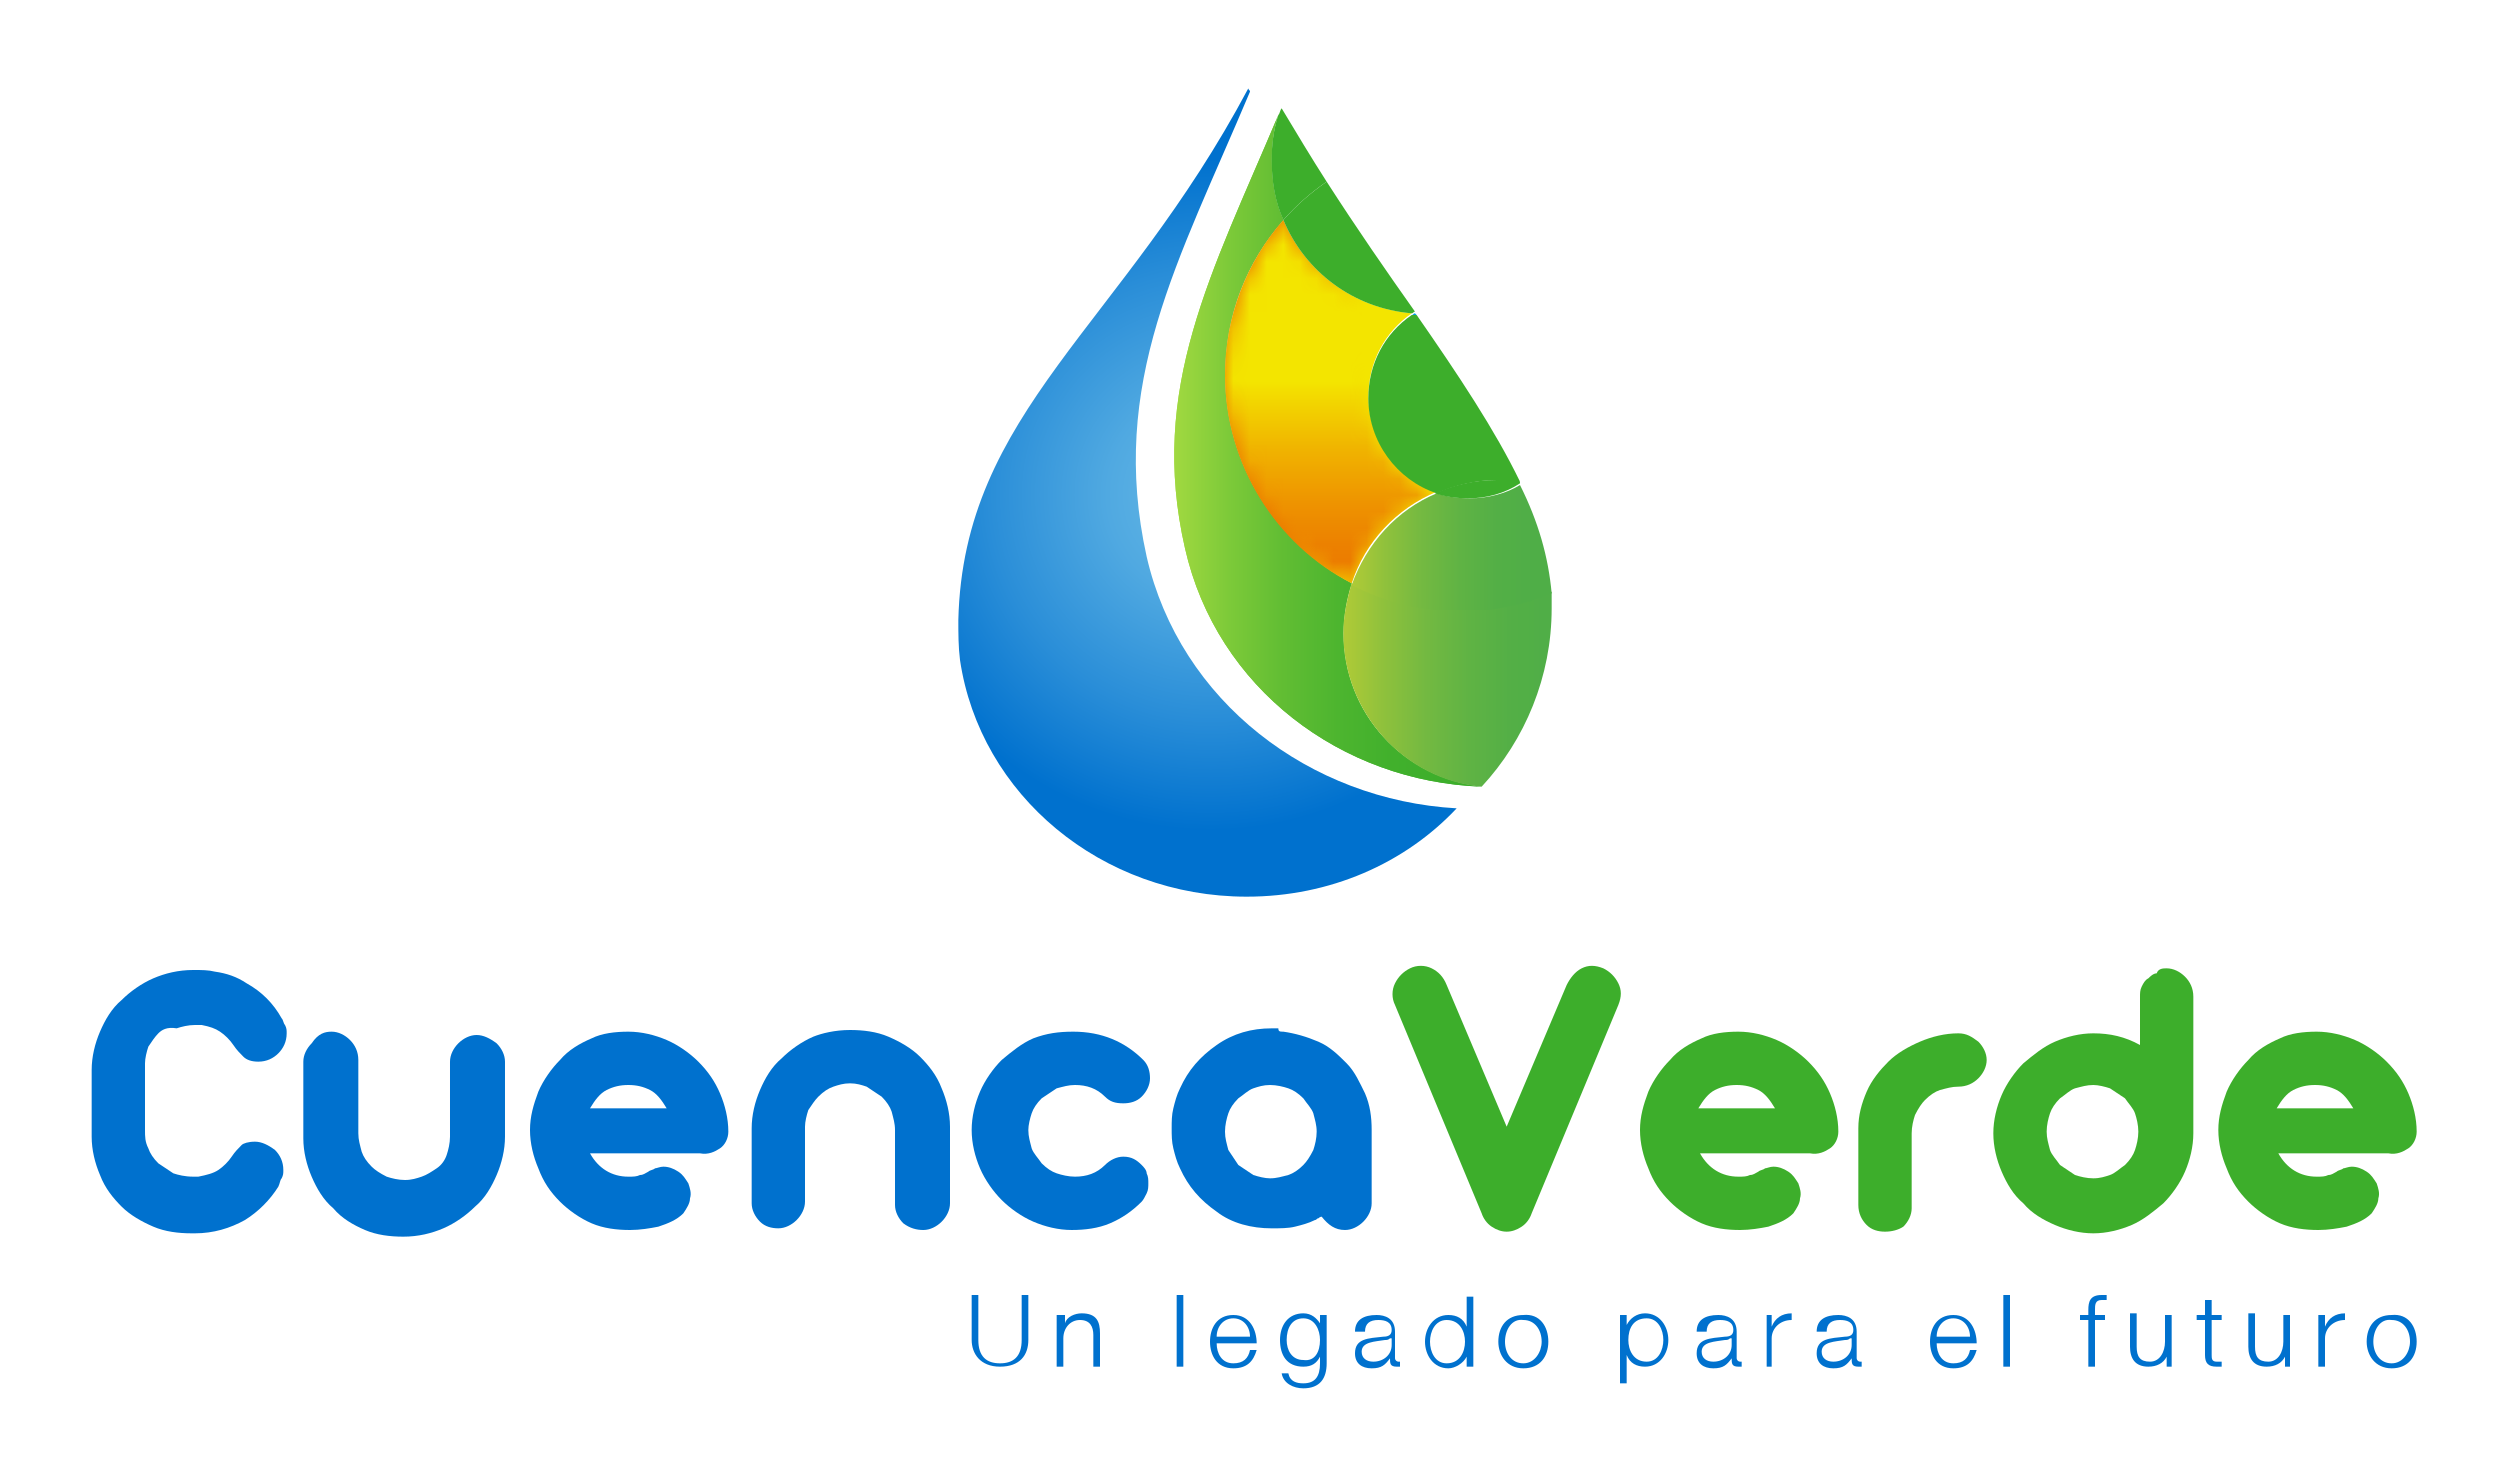 <?xml version="1.0" encoding="utf-8"?>
<!-- Generator: Adobe Illustrator 22.1.0, SVG Export Plug-In . SVG Version: 6.00 Build 0)  -->
<svg version="1.1" id="Layer_1" xmlns="http://www.w3.org/2000/svg" xmlns:xlink="http://www.w3.org/1999/xlink" x="0px" y="0px"
	 viewBox="0 0 150 88" style="enable-background:new 0 0 150 88;" xml:space="preserve">
<style type="text/css">
	.st0{clip-path:url(#SVGID_2_);fill:url(#SVGID_3_);}
	.st1{clip-path:url(#SVGID_6_);fill:url(#SVGID_7_);}
	.st2{fill:#3DAE2B;}
	.st3{clip-path:url(#SVGID_9_);fill:url(#SVGID_10_);}
	.st4{filter:url(#Adobe_OpacityMaskFilter);}
	.st5{clip-path:url(#SVGID_13_);fill:url(#SVGID_15_);}
	.st6{clip-path:url(#SVGID_13_);mask:url(#SVGID_14_);fill:url(#SVGID_16_);}
	.st7{fill:#009EE2;}
	.st8{clip-path:url(#SVGID_18_);fill:url(#SVGID_19_);}
	.st9{fill:#0071CE;}
</style>
<g>
	<g>
		<g>
			<defs>
				<path id="SVGID_1_" d="M57.5,37.2c0,0.8,0,1.6,0.1,2.4c1.2,8.1,8.5,14.2,17.2,14.2c5,0,9.5-2,12.6-5.3
					c-8.8-0.5-16.6-6.4-18.6-15.1C66.5,23,70.7,15.7,75,5.5c0-0.1-0.1-0.1-0.1-0.2C67.3,19.6,57.8,24.7,57.5,37.2"/>
			</defs>
			<clipPath id="SVGID_2_">
				<use xlink:href="#SVGID_1_"  style="overflow:visible;"/>
			</clipPath>
			
				<radialGradient id="SVGID_3_" cx="-538.582" cy="435.308" r="0.42" gradientTransform="matrix(47.954 0 0 -47.954 25899.803 20904.449)" gradientUnits="userSpaceOnUse">
				<stop  offset="0" style="stop-color:#5EB3E4"/>
				<stop  offset="0.122" style="stop-color:#5EB3E4"/>
				<stop  offset="0.308" style="stop-color:#50A9E1"/>
				<stop  offset="0.66" style="stop-color:#2A8ED8"/>
				<stop  offset="1" style="stop-color:#0071CE"/>
			</radialGradient>
			<rect x="57.5" y="5.3" class="st0" width="29.9" height="48.5"/>
		</g>
		<g>
			<defs>
				<path id="SVGID_4_" d="M71.1,32.9c1.9,8.4,9.4,14,17.8,14.3c0,0,0,0,0,0c-4.7-0.5-8.3-4.4-8.3-9.2c0-1,0.2-2.1,0.5-3
					c-4.5-2.4-7.6-7.1-7.6-12.5c0-3.6,1.3-6.8,3.5-9.3c-0.5-1.1-0.7-2.3-0.7-3.6c0-0.9,0.1-1.9,0.4-2.7
					C72.7,16.4,68.9,23.3,71.1,32.9"/>
			</defs>
			<linearGradient id="SVGID_5_" gradientUnits="userSpaceOnUse" x1="70.433" y1="27.087" x2="88.931" y2="27.087">
				<stop  offset="0" style="stop-color:#A6DB41"/>
				<stop  offset="2.064035e-02" style="stop-color:#A1D940"/>
				<stop  offset="0.196" style="stop-color:#7DCA39"/>
				<stop  offset="0.373" style="stop-color:#61BD33"/>
				<stop  offset="0.549" style="stop-color:#4DB52F"/>
				<stop  offset="0.725" style="stop-color:#41B02C"/>
				<stop  offset="0.9" style="stop-color:#3DAE2B"/>
				<stop  offset="1" style="stop-color:#3DAE2B"/>
			</linearGradient>
			<use xlink:href="#SVGID_4_"  style="overflow:visible;fill:url(#SVGID_5_);"/>
			<clipPath id="SVGID_6_">
				<use xlink:href="#SVGID_4_"  style="overflow:visible;"/>
			</clipPath>
			
				<linearGradient id="SVGID_7_" gradientUnits="userSpaceOnUse" x1="-538.733" y1="434.744" x2="-538.313" y2="434.744" gradientTransform="matrix(44.036 0 0 -44.036 23793.854 19171.295)">
				<stop  offset="0" style="stop-color:#A6DB41"/>
				<stop  offset="2.064035e-02" style="stop-color:#A1D940"/>
				<stop  offset="0.196" style="stop-color:#7DCA39"/>
				<stop  offset="0.373" style="stop-color:#61BD33"/>
				<stop  offset="0.549" style="stop-color:#4DB52F"/>
				<stop  offset="0.725" style="stop-color:#41B02C"/>
				<stop  offset="0.9" style="stop-color:#3DAE2B"/>
				<stop  offset="1" style="stop-color:#3DAE2B"/>
			</linearGradient>
			<rect x="68.9" y="6.9" class="st1" width="20.1" height="40.3"/>
		</g>
		<path class="st2" d="M77,13.2c0.8-0.9,1.6-1.6,2.6-2.3c-0.9-1.4-1.8-2.9-2.7-4.4c-0.1,0.1-0.1,0.3-0.2,0.4
			c-0.3,0.9-0.4,1.8-0.4,2.7C76.3,10.9,76.5,12.1,77,13.2"/>
		<g>
			<defs>
				<path id="SVGID_8_" d="M80.6,38c0,4.8,3.7,8.8,8.3,9.2c2.6-2.8,4.2-6.6,4.2-10.7c0-0.3,0-0.7,0-1c-1.7,0.7-3.6,1.1-5.5,1.1
					c-2.3,0-4.6-0.6-6.5-1.6C80.8,36,80.6,37,80.6,38"/>
			</defs>
			<clipPath id="SVGID_9_">
				<use xlink:href="#SVGID_8_"  style="overflow:visible;"/>
			</clipPath>
			
				<linearGradient id="SVGID_10_" gradientUnits="userSpaceOnUse" x1="-540.506" y1="432.427" x2="-540.086" y2="432.427" gradientTransform="matrix(29.964 0 0 -29.964 16276.536 12998.568)">
				<stop  offset="0" style="stop-color:#AECA37"/>
				<stop  offset="0.178" style="stop-color:#8FC13C"/>
				<stop  offset="0.383" style="stop-color:#73B941"/>
				<stop  offset="0.589" style="stop-color:#5FB344"/>
				<stop  offset="0.794" style="stop-color:#53AF46"/>
				<stop  offset="0.998" style="stop-color:#4FAE47"/>
				<stop  offset="1" style="stop-color:#3DAE2B"/>
			</linearGradient>
			<rect x="80.6" y="35" class="st3" width="12.6" height="12.2"/>
		</g>
		<g>
			<defs>
				<path id="SVGID_11_" d="M73.5,22.5c0,5.4,3.1,10.2,7.6,12.5c0.8-2.5,2.7-4.5,5.1-5.5c-2.4-0.8-4.1-3.1-4.1-5.7
					c0-2.1,1-3.9,2.6-5c-3.5-0.3-6.4-2.5-7.7-5.6C74.8,15.7,73.5,19,73.5,22.5"/>
			</defs>
			<linearGradient id="SVGID_12_" gradientUnits="userSpaceOnUse" x1="73.487" y1="24.13" x2="86.143" y2="24.13">
				<stop  offset="0" style="stop-color:#EC7700"/>
				<stop  offset="9.343886e-03" style="stop-color:#EC7700"/>
				<stop  offset="0.281" style="stop-color:#EC7700"/>
				<stop  offset="0.668" style="stop-color:#F3E500"/>
				<stop  offset="0.888" style="stop-color:#F3E500"/>
				<stop  offset="1" style="stop-color:#F3E500"/>
			</linearGradient>
			<use xlink:href="#SVGID_11_"  style="overflow:visible;fill:url(#SVGID_12_);"/>
			<clipPath id="SVGID_13_">
				<use xlink:href="#SVGID_11_"  style="overflow:visible;"/>
			</clipPath>
			<defs>
				<filter id="Adobe_OpacityMaskFilter" filterUnits="userSpaceOnUse" x="73.5" y="13.2" width="12.7" height="21.8">
					<feColorMatrix  type="matrix" values="1 0 0 0 0  0 1 0 0 0  0 0 1 0 0  0 0 0 1 0"/>
				</filter>
			</defs>
			<mask maskUnits="userSpaceOnUse" x="73.5" y="13.2" width="12.7" height="21.8" id="SVGID_14_">
				<g class="st4">
					
						<linearGradient id="SVGID_15_" gradientUnits="userSpaceOnUse" x1="-541.097" y1="443.569" x2="-540.677" y2="443.569" gradientTransform="matrix(0 -51.988 -51.988 0 23139.994 -28095.406)">
						<stop  offset="0" style="stop-color:#FFFFFF"/>
						<stop  offset="0.127" style="stop-color:#FFFFFF"/>
						<stop  offset="0.176" style="stop-color:#FAFAFA"/>
						<stop  offset="0.4" style="stop-color:#EAEAEA"/>
						<stop  offset="0.653" style="stop-color:#E1E1E1"/>
						<stop  offset="0.995" style="stop-color:#DEDEDE"/>
						<stop  offset="1" style="stop-color:#DEDEDE"/>
					</linearGradient>
					<rect x="73.5" y="13.2" class="st5" width="12.7" height="21.8"/>
				</g>
			</mask>
			
				<linearGradient id="SVGID_16_" gradientUnits="userSpaceOnUse" x1="-541.097" y1="443.57" x2="-540.677" y2="443.57" gradientTransform="matrix(0 -51.988 -51.988 0 23140.023 -28095.406)">
				<stop  offset="0" style="stop-color:#EC7700"/>
				<stop  offset="8.649165e-02" style="stop-color:#EC7E00"/>
				<stop  offset="0.213" style="stop-color:#EE9200"/>
				<stop  offset="0.363" style="stop-color:#F0B200"/>
				<stop  offset="0.532" style="stop-color:#F3DE00"/>
				<stop  offset="0.555" style="stop-color:#F3E500"/>
				<stop  offset="0.888" style="stop-color:#F3E500"/>
				<stop  offset="1" style="stop-color:#F3E500"/>
			</linearGradient>
			<rect x="73.5" y="13.2" class="st6" width="12.7" height="21.8"/>
		</g>
		<path class="st2" d="M84.7,18.8c0.1,0,0.1-0.1,0.2-0.1c-1.7-2.4-3.5-5-5.3-7.8c-1,0.7-1.8,1.4-2.6,2.3
			C78.3,16.3,81.2,18.5,84.7,18.8"/>
		<path class="st2" d="M91.2,28.9c-1.5-3.1-3.7-6.4-6.2-10c-0.1,0-0.2,0-0.3,0c-1.6,1.1-2.6,2.9-2.6,5c0,2.6,1.7,4.9,4.1,5.7
			c1.1-0.5,2.4-0.8,3.7-0.8C90.3,28.8,90.8,28.8,91.2,28.9"/>
		<path class="st7" d="M85,18.9c0,0-0.1-0.1-0.1-0.1c-0.1,0-0.1,0.1-0.2,0.1C84.8,18.9,84.9,18.9,85,18.9"/>
		<g>
			<defs>
				<path id="SVGID_17_" d="M88.2,29.9c-0.7,0-1.4-0.1-2-0.3c-2.4,1-4.2,3-5.1,5.5c1.9,1,4.2,1.6,6.5,1.6c2,0,3.8-0.4,5.5-1.1
					c-0.2-2.2-0.8-4.3-1.9-6.5C90.4,29.6,89.3,29.9,88.2,29.9"/>
			</defs>
			<clipPath id="SVGID_18_">
				<use xlink:href="#SVGID_17_"  style="overflow:visible;"/>
			</clipPath>
			
				<linearGradient id="SVGID_19_" gradientUnits="userSpaceOnUse" x1="-540.717" y1="431.66" x2="-540.297" y2="431.66" gradientTransform="matrix(28.674 0 0 -28.674 15585.775 12410.388)">
				<stop  offset="0" style="stop-color:#AECA37"/>
				<stop  offset="0.161" style="stop-color:#8FC13C"/>
				<stop  offset="0.345" style="stop-color:#73B941"/>
				<stop  offset="0.531" style="stop-color:#5FB344"/>
				<stop  offset="0.716" style="stop-color:#53AF46"/>
				<stop  offset="0.9" style="stop-color:#4FAE47"/>
				<stop  offset="1" style="stop-color:#4FAE47"/>
			</linearGradient>
			<rect x="81.1" y="29" class="st8" width="12" height="7.6"/>
		</g>
		<path class="st2" d="M89.8,28.8c-1.3,0-2.6,0.3-3.7,0.8c0.6,0.2,1.3,0.3,2,0.3c1.1,0,2.2-0.3,3.1-0.9c0-0.1,0-0.1-0.1-0.2
			C90.8,28.8,90.3,28.8,89.8,28.8"/>
	</g>
	<g>
		<path class="st9" d="M15.3,68.5c0.4,0,0.8,0.2,1.2,0.5c0.3,0.3,0.5,0.7,0.5,1.2c0,0.2,0,0.3-0.1,0.5c-0.1,0.1-0.1,0.3-0.2,0.5
			c-0.5,0.8-1.2,1.5-2,2c-0.9,0.5-1.9,0.8-3,0.8h-0.2c-0.8,0-1.6-0.1-2.3-0.4c-0.7-0.3-1.4-0.7-1.9-1.2c-0.5-0.5-1-1.1-1.3-1.9
			c-0.3-0.7-0.5-1.5-0.5-2.3v-4c0-0.8,0.2-1.6,0.5-2.3c0.3-0.7,0.7-1.4,1.3-1.9c0.5-0.5,1.2-1,1.9-1.3c0.7-0.3,1.5-0.5,2.4-0.5
			c0.5,0,0.9,0,1.3,0.1c0.7,0.1,1.3,0.3,1.9,0.7c0.9,0.5,1.6,1.2,2.1,2.1c0.1,0.1,0.1,0.3,0.2,0.4c0.1,0.2,0.1,0.3,0.1,0.5
			c0,0.5-0.2,0.9-0.5,1.2c-0.3,0.3-0.7,0.5-1.2,0.5c-0.4,0-0.7-0.1-0.9-0.3c-0.2-0.2-0.4-0.4-0.6-0.7c-0.2-0.3-0.5-0.6-0.8-0.8
			c-0.3-0.2-0.6-0.3-1.1-0.4c-0.1,0-0.3,0-0.4,0c-0.4,0-0.8,0.1-1.1,0.2C10,61.6,9.7,61.8,9.5,62c-0.2,0.2-0.4,0.5-0.6,0.8
			c-0.1,0.3-0.2,0.7-0.2,1v4c0,0.4,0,0.7,0.2,1.1c0.1,0.3,0.3,0.6,0.6,0.9c0.3,0.2,0.6,0.4,0.9,0.6c0.3,0.1,0.7,0.2,1.2,0.2h0.3
			c0.5-0.1,0.9-0.2,1.2-0.4c0.3-0.2,0.6-0.5,0.8-0.8c0.2-0.3,0.4-0.5,0.6-0.7C14.6,68.6,14.9,68.5,15.3,68.5z"/>
		<path class="st9" d="M19.9,61.9c0.4,0,0.8,0.2,1.1,0.5c0.3,0.3,0.5,0.7,0.5,1.2v4.4c0,0.4,0.1,0.7,0.2,1.1
			c0.1,0.3,0.3,0.6,0.6,0.9c0.2,0.2,0.5,0.4,0.9,0.6c0.3,0.1,0.7,0.2,1.1,0.2c0.4,0,0.7-0.1,1-0.2c0.3-0.1,0.6-0.3,0.9-0.5
			c0.3-0.2,0.5-0.5,0.6-0.8c0.1-0.3,0.2-0.7,0.2-1.1v-4.5c0-0.4,0.2-0.8,0.5-1.1c0.3-0.3,0.7-0.5,1.1-0.5c0.4,0,0.8,0.2,1.2,0.5
			c0.3,0.3,0.5,0.7,0.5,1.1v4.5c0,0.8-0.2,1.6-0.5,2.3c-0.3,0.7-0.7,1.4-1.3,1.9c-0.5,0.5-1.2,1-1.9,1.3c-0.7,0.3-1.5,0.5-2.4,0.5
			c-0.8,0-1.6-0.1-2.3-0.4c-0.7-0.3-1.4-0.7-1.9-1.3c-0.6-0.5-1-1.2-1.3-1.9c-0.3-0.7-0.5-1.5-0.5-2.3v-4.6c0-0.4,0.2-0.8,0.5-1.1
			C19.1,62,19.5,61.9,19.9,61.9z"/>
		<path class="st9" d="M37.7,61.9c0.8,0,1.6,0.2,2.3,0.5c0.7,0.3,1.4,0.8,1.9,1.3c0.6,0.6,1,1.2,1.3,1.9c0.3,0.7,0.5,1.5,0.5,2.3
			c0,0.4-0.2,0.8-0.5,1c-0.3,0.2-0.7,0.4-1.2,0.3h-6.6c0.5,0.9,1.3,1.4,2.3,1.4c0.3,0,0.5,0,0.7-0.1c0.2,0,0.3-0.1,0.5-0.2
			c0.1-0.1,0.3-0.1,0.4-0.2c0.1,0,0.3-0.1,0.5-0.1c0.3,0,0.6,0.1,0.9,0.3c0.3,0.2,0.4,0.4,0.6,0.7c0.1,0.3,0.2,0.6,0.1,0.9
			c0,0.3-0.2,0.6-0.4,0.9c-0.4,0.4-0.9,0.6-1.5,0.8c-0.5,0.1-1.1,0.2-1.7,0.2c-0.8,0-1.6-0.1-2.3-0.4c-0.7-0.3-1.4-0.8-1.9-1.3
			c-0.6-0.6-1-1.2-1.3-2c-0.3-0.7-0.5-1.5-0.5-2.3c0-0.8,0.2-1.5,0.5-2.3c0.3-0.7,0.8-1.4,1.3-1.9c0.5-0.6,1.2-1,1.9-1.3
			C36.1,62,36.9,61.9,37.7,61.9z M40,66.5c-0.3-0.5-0.6-0.9-1-1.1c-0.4-0.2-0.8-0.3-1.3-0.3c-0.5,0-0.9,0.1-1.3,0.3
			c-0.4,0.2-0.7,0.6-1,1.1H40z"/>
		<path class="st9" d="M51,61.8c0.8,0,1.6,0.1,2.3,0.4c0.7,0.3,1.4,0.7,1.9,1.2c0.5,0.5,1,1.1,1.3,1.9c0.3,0.7,0.5,1.5,0.5,2.3v4.6
			c0,0.4-0.2,0.8-0.5,1.1c-0.3,0.3-0.7,0.5-1.1,0.5c-0.4,0-0.8-0.1-1.2-0.4c-0.3-0.3-0.5-0.7-0.5-1.1v-4.5c0-0.4-0.1-0.7-0.2-1.1
			c-0.1-0.3-0.3-0.6-0.6-0.9c-0.3-0.2-0.6-0.4-0.9-0.6C51.7,65.1,51.4,65,51,65c-0.4,0-0.7,0.1-1,0.2c-0.3,0.1-0.6,0.3-0.9,0.6
			c-0.2,0.2-0.4,0.5-0.6,0.8c-0.1,0.3-0.2,0.7-0.2,1v4.5c0,0.4-0.2,0.8-0.5,1.1c-0.3,0.3-0.7,0.5-1.1,0.5c-0.4,0-0.8-0.1-1.1-0.4
			c-0.3-0.3-0.5-0.7-0.5-1.1v-4.5c0-0.8,0.2-1.6,0.5-2.3c0.3-0.7,0.7-1.4,1.3-1.9c0.5-0.5,1.2-1,1.9-1.3C49.3,62,50.1,61.8,51,61.8z
			"/>
		<path class="st9" d="M64.4,61.9c1.7,0,3.1,0.6,4.2,1.7c0.3,0.3,0.4,0.7,0.4,1.1c0,0.4-0.2,0.8-0.5,1.1c-0.3,0.3-0.7,0.4-1.1,0.4
			c-0.5,0-0.8-0.1-1.1-0.4c-0.5-0.5-1.1-0.7-1.8-0.7c-0.4,0-0.7,0.1-1.1,0.2c-0.3,0.2-0.6,0.4-0.9,0.6c-0.3,0.3-0.5,0.6-0.6,0.9
			c-0.1,0.3-0.2,0.7-0.2,1c0,0.4,0.1,0.7,0.2,1.1c0.1,0.3,0.4,0.6,0.6,0.9c0.3,0.3,0.6,0.5,0.9,0.6c0.3,0.1,0.7,0.2,1.1,0.2
			c0.7,0,1.3-0.2,1.8-0.7c0.3-0.3,0.7-0.5,1.1-0.5c0.5,0,0.8,0.2,1.1,0.5c0.1,0.1,0.3,0.3,0.3,0.5c0.1,0.2,0.1,0.4,0.1,0.6
			c0,0.2,0,0.4-0.1,0.6c-0.1,0.2-0.2,0.4-0.3,0.5c-0.6,0.6-1.2,1-1.9,1.3c-0.7,0.3-1.5,0.4-2.3,0.4c-0.8,0-1.6-0.2-2.3-0.5
			c-0.7-0.3-1.4-0.8-1.9-1.3c-0.5-0.5-1-1.2-1.3-1.9c-0.3-0.7-0.5-1.5-0.5-2.3c0-0.8,0.2-1.6,0.5-2.3c0.3-0.7,0.8-1.4,1.3-1.9
			c0.6-0.5,1.2-1,1.9-1.3C62.8,62,63.5,61.9,64.4,61.9z"/>
		<path class="st9" d="M77,61.9c0.7,0.1,1.4,0.3,2.1,0.6c0.7,0.3,1.2,0.8,1.7,1.3c0.5,0.5,0.8,1.2,1.1,1.8c0.3,0.7,0.4,1.4,0.4,2.2
			v4.4c0,0.4-0.2,0.8-0.5,1.1c-0.3,0.3-0.7,0.5-1.1,0.5c-0.6,0-1-0.3-1.4-0.8c-0.1,0-0.2,0.1-0.2,0.1c-0.1,0-0.1,0.1-0.2,0.1
			c-0.4,0.2-0.8,0.3-1.2,0.4c-0.4,0.1-0.9,0.1-1.4,0.1c-1.2,0-2.4-0.3-3.3-1c-1-0.7-1.7-1.5-2.2-2.6c-0.2-0.4-0.3-0.8-0.4-1.2
			c-0.1-0.4-0.1-0.8-0.1-1.2c0-0.4,0-0.8,0.1-1.2c0.1-0.4,0.2-0.8,0.4-1.2c0.5-1.1,1.2-1.9,2.2-2.6c1-0.7,2.1-1,3.3-1
			c0.1,0,0.3,0,0.4,0C76.7,61.9,76.8,61.9,77,61.9z M76.2,70.7c0.4,0,0.7-0.1,1.1-0.2c0.3-0.1,0.6-0.3,0.9-0.6
			c0.2-0.2,0.4-0.5,0.6-0.9c0.1-0.3,0.2-0.7,0.2-1.1c0-0.4-0.1-0.7-0.2-1.1c-0.1-0.3-0.4-0.6-0.6-0.9c-0.3-0.3-0.6-0.5-0.9-0.6
			c-0.3-0.1-0.7-0.2-1.1-0.2c-0.4,0-0.7,0.1-1,0.2c-0.3,0.1-0.6,0.4-0.9,0.6c-0.3,0.3-0.5,0.6-0.6,0.9c-0.1,0.3-0.2,0.7-0.2,1.1
			c0,0.4,0.1,0.7,0.2,1.1c0.2,0.3,0.4,0.6,0.6,0.9c0.3,0.2,0.6,0.4,0.9,0.6C75.5,70.6,75.9,70.7,76.2,70.7z"/>
		<path class="st2" d="M91.9,72.8c-0.1,0.3-0.3,0.6-0.6,0.8c-0.3,0.2-0.6,0.3-0.9,0.3c-0.3,0-0.6-0.1-0.9-0.3
			c-0.3-0.2-0.5-0.5-0.6-0.8l-5.2-12.5c-0.2-0.4-0.2-0.9,0-1.3c0.2-0.4,0.5-0.7,0.9-0.9c0.4-0.2,0.9-0.2,1.3,0
			c0.4,0.2,0.7,0.5,0.9,1l3.6,8.5l3.6-8.5c0.2-0.4,0.5-0.8,0.9-1c0.4-0.2,0.8-0.2,1.3,0c0.4,0.2,0.7,0.5,0.9,0.9
			c0.2,0.4,0.2,0.8,0,1.3L91.9,72.8z"/>
		<path class="st2" d="M104.3,61.9c0.8,0,1.6,0.2,2.3,0.5c0.7,0.3,1.4,0.8,1.9,1.3c0.6,0.6,1,1.2,1.3,1.9c0.3,0.7,0.5,1.5,0.5,2.3
			c0,0.4-0.2,0.8-0.5,1c-0.3,0.2-0.7,0.4-1.2,0.3H102c0.5,0.9,1.3,1.4,2.3,1.4c0.3,0,0.5,0,0.7-0.1c0.2,0,0.3-0.1,0.5-0.2
			c0.1-0.1,0.3-0.1,0.4-0.2c0.1,0,0.3-0.1,0.5-0.1c0.3,0,0.6,0.1,0.9,0.3c0.3,0.2,0.4,0.4,0.6,0.7c0.1,0.3,0.2,0.6,0.1,0.9
			c0,0.3-0.2,0.6-0.4,0.9c-0.4,0.4-0.9,0.6-1.5,0.8c-0.5,0.1-1.1,0.2-1.7,0.2c-0.8,0-1.6-0.1-2.3-0.4c-0.7-0.3-1.4-0.8-1.9-1.3
			c-0.6-0.6-1-1.2-1.3-2c-0.3-0.7-0.5-1.5-0.5-2.3c0-0.8,0.2-1.5,0.5-2.3c0.3-0.7,0.8-1.4,1.3-1.9c0.5-0.6,1.2-1,1.9-1.3
			C102.7,62,103.5,61.9,104.3,61.9z M106.5,66.5c-0.3-0.5-0.6-0.9-1-1.1c-0.4-0.2-0.8-0.3-1.3-0.3c-0.5,0-0.9,0.1-1.3,0.3
			c-0.4,0.2-0.7,0.6-1,1.1H106.5z"/>
		<path class="st2" d="M113.1,73.9c-0.4,0-0.8-0.1-1.1-0.4c-0.3-0.3-0.5-0.7-0.5-1.2v-4.6c0-0.8,0.2-1.5,0.5-2.2
			c0.3-0.7,0.8-1.3,1.3-1.8c0.5-0.5,1.2-0.9,1.9-1.2c0.7-0.3,1.5-0.5,2.3-0.5c0.5,0,0.8,0.2,1.2,0.5c0.3,0.3,0.5,0.7,0.5,1.1
			c0,0.4-0.2,0.8-0.5,1.1c-0.3,0.3-0.7,0.5-1.2,0.5c-0.4,0-0.7,0.1-1.1,0.2c-0.3,0.1-0.6,0.3-0.9,0.6c-0.2,0.2-0.4,0.5-0.6,0.9
			c-0.1,0.3-0.2,0.7-0.2,1.1v4.5c0,0.4-0.2,0.8-0.5,1.1C113.9,73.8,113.5,73.9,113.1,73.9z"/>
		<path class="st2" d="M130,58.1c0.4,0,0.8,0.2,1.1,0.5c0.3,0.3,0.5,0.7,0.5,1.2v8.2c0,0.8-0.2,1.6-0.5,2.3
			c-0.3,0.7-0.8,1.4-1.3,1.9c-0.6,0.5-1.2,1-1.9,1.3c-0.7,0.3-1.5,0.5-2.3,0.5c-0.8,0-1.6-0.2-2.3-0.5c-0.7-0.3-1.4-0.7-1.9-1.3
			c-0.6-0.5-1-1.2-1.3-1.9c-0.3-0.7-0.5-1.5-0.5-2.3c0-0.8,0.2-1.6,0.5-2.3c0.3-0.7,0.8-1.4,1.3-1.9c0.6-0.5,1.2-1,1.9-1.3
			c0.7-0.3,1.5-0.5,2.3-0.5c1,0,1.9,0.2,2.8,0.7v-2.9c0-0.2,0-0.4,0.1-0.6c0.1-0.2,0.2-0.4,0.4-0.5c0.1-0.1,0.3-0.3,0.5-0.3
			C129.5,58.1,129.8,58.1,130,58.1z M125.6,65.1c-0.4,0-0.7,0.1-1.1,0.2c-0.3,0.1-0.6,0.4-0.9,0.6c-0.3,0.3-0.5,0.6-0.6,0.9
			c-0.1,0.3-0.2,0.7-0.2,1.1c0,0.4,0.1,0.7,0.2,1.1c0.1,0.3,0.4,0.6,0.6,0.9c0.3,0.2,0.6,0.4,0.9,0.6c0.3,0.1,0.7,0.2,1.1,0.2
			c0.4,0,0.7-0.1,1-0.2c0.3-0.1,0.6-0.4,0.9-0.6c0.3-0.3,0.5-0.6,0.6-0.9c0.1-0.3,0.2-0.7,0.2-1.1c0-0.4-0.1-0.8-0.2-1.1
			c-0.1-0.3-0.4-0.6-0.6-0.9c-0.3-0.2-0.6-0.4-0.9-0.6C126.3,65.2,125.9,65.1,125.6,65.1z"/>
		<path class="st2" d="M139,61.9c0.8,0,1.6,0.2,2.3,0.5c0.7,0.3,1.4,0.8,1.9,1.3c0.6,0.6,1,1.2,1.3,1.9c0.3,0.7,0.5,1.5,0.5,2.3
			c0,0.4-0.2,0.8-0.5,1c-0.3,0.2-0.7,0.4-1.2,0.3h-6.6c0.5,0.9,1.3,1.4,2.3,1.4c0.3,0,0.5,0,0.7-0.1c0.2,0,0.3-0.1,0.5-0.2
			c0.1-0.1,0.3-0.1,0.4-0.2c0.1,0,0.3-0.1,0.5-0.1c0.3,0,0.6,0.1,0.9,0.3c0.3,0.2,0.4,0.4,0.6,0.7c0.1,0.3,0.2,0.6,0.1,0.9
			c0,0.3-0.2,0.6-0.4,0.9c-0.4,0.4-0.9,0.6-1.5,0.8c-0.5,0.1-1.1,0.2-1.7,0.2c-0.8,0-1.6-0.1-2.3-0.4c-0.7-0.3-1.4-0.8-1.9-1.3
			c-0.6-0.6-1-1.2-1.3-2c-0.3-0.7-0.5-1.5-0.5-2.3c0-0.8,0.2-1.5,0.5-2.3c0.3-0.7,0.8-1.4,1.3-1.9c0.5-0.6,1.2-1,1.9-1.3
			C137.4,62,138.2,61.9,139,61.9z M141.2,66.5c-0.3-0.5-0.6-0.9-1-1.1c-0.4-0.2-0.8-0.3-1.3-0.3c-0.5,0-0.9,0.1-1.3,0.3
			c-0.4,0.2-0.7,0.6-1,1.1H141.2z"/>
	</g>
	<g>
		<g>
			<path class="st9" d="M58.3,77.7h0.4v2.7c0,1,0.5,1.4,1.3,1.4c0.8,0,1.3-0.4,1.3-1.4v-2.7h0.4v2.7c0,0.9-0.5,1.6-1.7,1.6
				c-1.2,0-1.7-0.8-1.7-1.6V77.7z"/>
			<path class="st9" d="M63.5,78.9h0.4v0.5h0c0.1-0.4,0.6-0.6,1-0.6c0.9,0,1.1,0.5,1.1,1.2v2h-0.4v-1.9c0-0.5-0.2-0.9-0.8-0.9
				c-0.6,0-1,0.5-1,1.1V82h-0.4V78.9z"/>
			<path class="st9" d="M70.6,77.7h0.4V82h-0.4V77.7z"/>
			<path class="st9" d="M73,80.6c0,0.6,0.3,1.2,1,1.2c0.6,0,0.9-0.3,1-0.8h0.4c-0.2,0.7-0.6,1.1-1.4,1.1c-1,0-1.4-0.8-1.4-1.6
				c0-0.8,0.4-1.6,1.4-1.6c1,0,1.4,0.9,1.4,1.7H73z M75,80.2c0-0.6-0.4-1.1-1-1.1c-0.6,0-1,0.5-1,1.1H75z"/>
			<path class="st9" d="M79.6,81.8c0,0.9-0.4,1.5-1.4,1.5c-0.6,0-1.2-0.3-1.3-0.9h0.4c0.1,0.5,0.5,0.6,0.9,0.6c0.7,0,1-0.4,1-1.2
				v-0.4h0c-0.2,0.4-0.5,0.6-1,0.6c-1,0-1.4-0.7-1.4-1.6c0-0.9,0.5-1.6,1.4-1.6c0.5,0,0.8,0.3,1,0.6h0v-0.5h0.4V81.8z M79.2,80.4
				c0-0.6-0.3-1.3-1-1.3c-0.7,0-1,0.6-1,1.3c0,0.6,0.3,1.2,1,1.2C78.9,81.7,79.2,81.1,79.2,80.4z"/>
			<path class="st9" d="M81.3,79.9c0-0.7,0.5-1,1.3-1c0.5,0,1.1,0.2,1.1,1v1.6c0,0.1,0.1,0.2,0.2,0.2c0,0,0.1,0,0.1,0V82
				c-0.1,0-0.1,0-0.2,0c-0.4,0-0.4-0.2-0.4-0.5h0c-0.3,0.4-0.5,0.6-1.1,0.6c-0.6,0-1-0.3-1-0.9c0-0.9,0.8-0.9,1.7-1
				c0.3,0,0.5-0.1,0.5-0.4c0-0.5-0.4-0.6-0.8-0.6c-0.5,0-0.8,0.2-0.8,0.7H81.3z M83.4,80.3L83.4,80.3c-0.1,0.1-0.2,0.1-0.3,0.1
				c-0.6,0.1-1.4,0.1-1.4,0.7c0,0.4,0.3,0.6,0.7,0.6c0.6,0,1.1-0.4,1.1-1V80.3z"/>
			<path class="st9" d="M88.3,82H88v-0.6h0c-0.2,0.4-0.7,0.7-1.1,0.7c-0.9,0-1.4-0.8-1.4-1.6s0.5-1.6,1.4-1.6c0.5,0,0.9,0.2,1.1,0.7
				h0v-1.8h0.4V82z M86.8,81.8c0.8,0,1.1-0.7,1.1-1.3c0-0.6-0.3-1.3-1.1-1.3c-0.7,0-1,0.7-1,1.3C85.8,81.1,86.1,81.8,86.8,81.8z"/>
			<path class="st9" d="M92.9,80.5c0,0.9-0.5,1.6-1.5,1.6c-1,0-1.5-0.8-1.5-1.6c0-0.9,0.5-1.6,1.5-1.6
				C92.4,78.8,92.9,79.6,92.9,80.5z M90.3,80.5c0,0.7,0.4,1.3,1.1,1.3c0.7,0,1.1-0.7,1.1-1.3c0-0.7-0.4-1.3-1.1-1.3
				C90.7,79.1,90.3,79.8,90.3,80.5z"/>
			<path class="st9" d="M97.3,78.9h0.3v0.6h0c0.2-0.4,0.6-0.7,1.1-0.7c0.9,0,1.4,0.8,1.4,1.6s-0.5,1.6-1.4,1.6
				c-0.5,0-0.9-0.2-1.1-0.7h0v1.7h-0.4V78.9z M98.8,79.1c-0.8,0-1.1,0.6-1.1,1.3c0,0.6,0.3,1.3,1.1,1.3c0.7,0,1-0.7,1-1.3
				C99.8,79.8,99.5,79.1,98.8,79.1z"/>
			<path class="st9" d="M101.8,79.9c0-0.7,0.5-1,1.3-1c0.5,0,1.1,0.2,1.1,1v1.6c0,0.1,0.1,0.2,0.2,0.2c0,0,0.1,0,0.1,0V82
				c-0.1,0-0.1,0-0.2,0c-0.4,0-0.4-0.2-0.4-0.5h0c-0.3,0.4-0.5,0.6-1.1,0.6c-0.6,0-1-0.3-1-0.9c0-0.9,0.8-0.9,1.7-1
				c0.3,0,0.5-0.1,0.5-0.4c0-0.5-0.4-0.6-0.8-0.6c-0.5,0-0.8,0.2-0.8,0.7H101.8z M103.8,80.3L103.8,80.3c-0.1,0.1-0.2,0.1-0.3,0.1
				c-0.6,0.1-1.4,0.1-1.4,0.7c0,0.4,0.3,0.6,0.7,0.6c0.6,0,1.1-0.4,1.1-1V80.3z"/>
			<path class="st9" d="M106,78.9h0.3v0.7h0c0.2-0.5,0.6-0.8,1.2-0.8v0.4c-0.7,0-1.2,0.5-1.2,1.1V82H106V78.9z"/>
			<path class="st9" d="M109,79.9c0-0.7,0.5-1,1.3-1c0.5,0,1.1,0.2,1.1,1v1.6c0,0.1,0.1,0.2,0.2,0.2c0,0,0.1,0,0.1,0V82
				c-0.1,0-0.1,0-0.2,0c-0.4,0-0.4-0.2-0.4-0.5h0c-0.3,0.4-0.5,0.6-1.1,0.6c-0.6,0-1-0.3-1-0.9c0-0.9,0.8-0.9,1.7-1
				c0.3,0,0.5-0.1,0.5-0.4c0-0.5-0.4-0.6-0.8-0.6c-0.5,0-0.8,0.2-0.8,0.7H109z M111,80.3L111,80.3c-0.1,0.1-0.2,0.1-0.3,0.1
				c-0.6,0.1-1.4,0.1-1.4,0.7c0,0.4,0.3,0.6,0.7,0.6c0.6,0,1.1-0.4,1.1-1V80.3z"/>
			<path class="st9" d="M116.2,80.6c0,0.6,0.3,1.2,1,1.2c0.6,0,0.9-0.3,1-0.8h0.4c-0.2,0.7-0.6,1.1-1.4,1.1c-1,0-1.4-0.8-1.4-1.6
				c0-0.8,0.4-1.6,1.4-1.6c1,0,1.4,0.9,1.4,1.7H116.2z M118.2,80.2c0-0.6-0.4-1.1-1-1.1c-0.6,0-1,0.5-1,1.1H118.2z"/>
			<path class="st9" d="M120.2,77.7h0.4V82h-0.4V77.7z"/>
			<path class="st9" d="M126.3,79.2h-0.6V82h-0.4v-2.8h-0.5v-0.3h0.5v-0.3c0-0.5,0.1-0.9,0.8-0.9c0.1,0,0.2,0,0.3,0v0.3
				c-0.1,0-0.2,0-0.3,0c-0.4,0-0.4,0.3-0.4,0.6v0.3h0.6V79.2z"/>
			<path class="st9" d="M130.3,82h-0.3v-0.6h0c-0.2,0.4-0.6,0.6-1.1,0.6c-0.8,0-1.1-0.5-1.1-1.2v-2h0.4v2c0,0.6,0.2,0.9,0.8,0.9
				c0.6,0,0.9-0.6,0.9-1.2v-1.6h0.4V82z"/>
			<path class="st9" d="M132.7,78.9h0.6v0.3h-0.6v2.1c0,0.2,0,0.4,0.3,0.4c0.1,0,0.2,0,0.3,0V82c-0.1,0-0.2,0-0.3,0
				c-0.5,0-0.7-0.2-0.7-0.7v-2.1h-0.5v-0.3h0.5V78h0.4V78.9z"/>
			<path class="st9" d="M137.4,82h-0.3v-0.6h0c-0.2,0.4-0.6,0.6-1.1,0.6c-0.8,0-1.1-0.5-1.1-1.2v-2h0.4v2c0,0.6,0.2,0.9,0.8,0.9
				c0.6,0,0.9-0.6,0.9-1.2v-1.6h0.4V82z"/>
			<path class="st9" d="M139.2,78.9h0.3v0.7h0c0.2-0.5,0.6-0.8,1.2-0.8v0.4c-0.7,0-1.2,0.5-1.2,1.1V82h-0.4V78.9z"/>
			<path class="st9" d="M145,80.5c0,0.9-0.5,1.6-1.5,1.6c-1,0-1.5-0.8-1.5-1.6c0-0.9,0.5-1.6,1.5-1.6C144.5,78.8,145,79.6,145,80.5z
				 M142.4,80.5c0,0.7,0.4,1.3,1.1,1.3c0.7,0,1.1-0.7,1.1-1.3c0-0.7-0.4-1.3-1.1-1.3C142.8,79.1,142.4,79.8,142.4,80.5z"/>
		</g>
	</g>
</g>
</svg>
